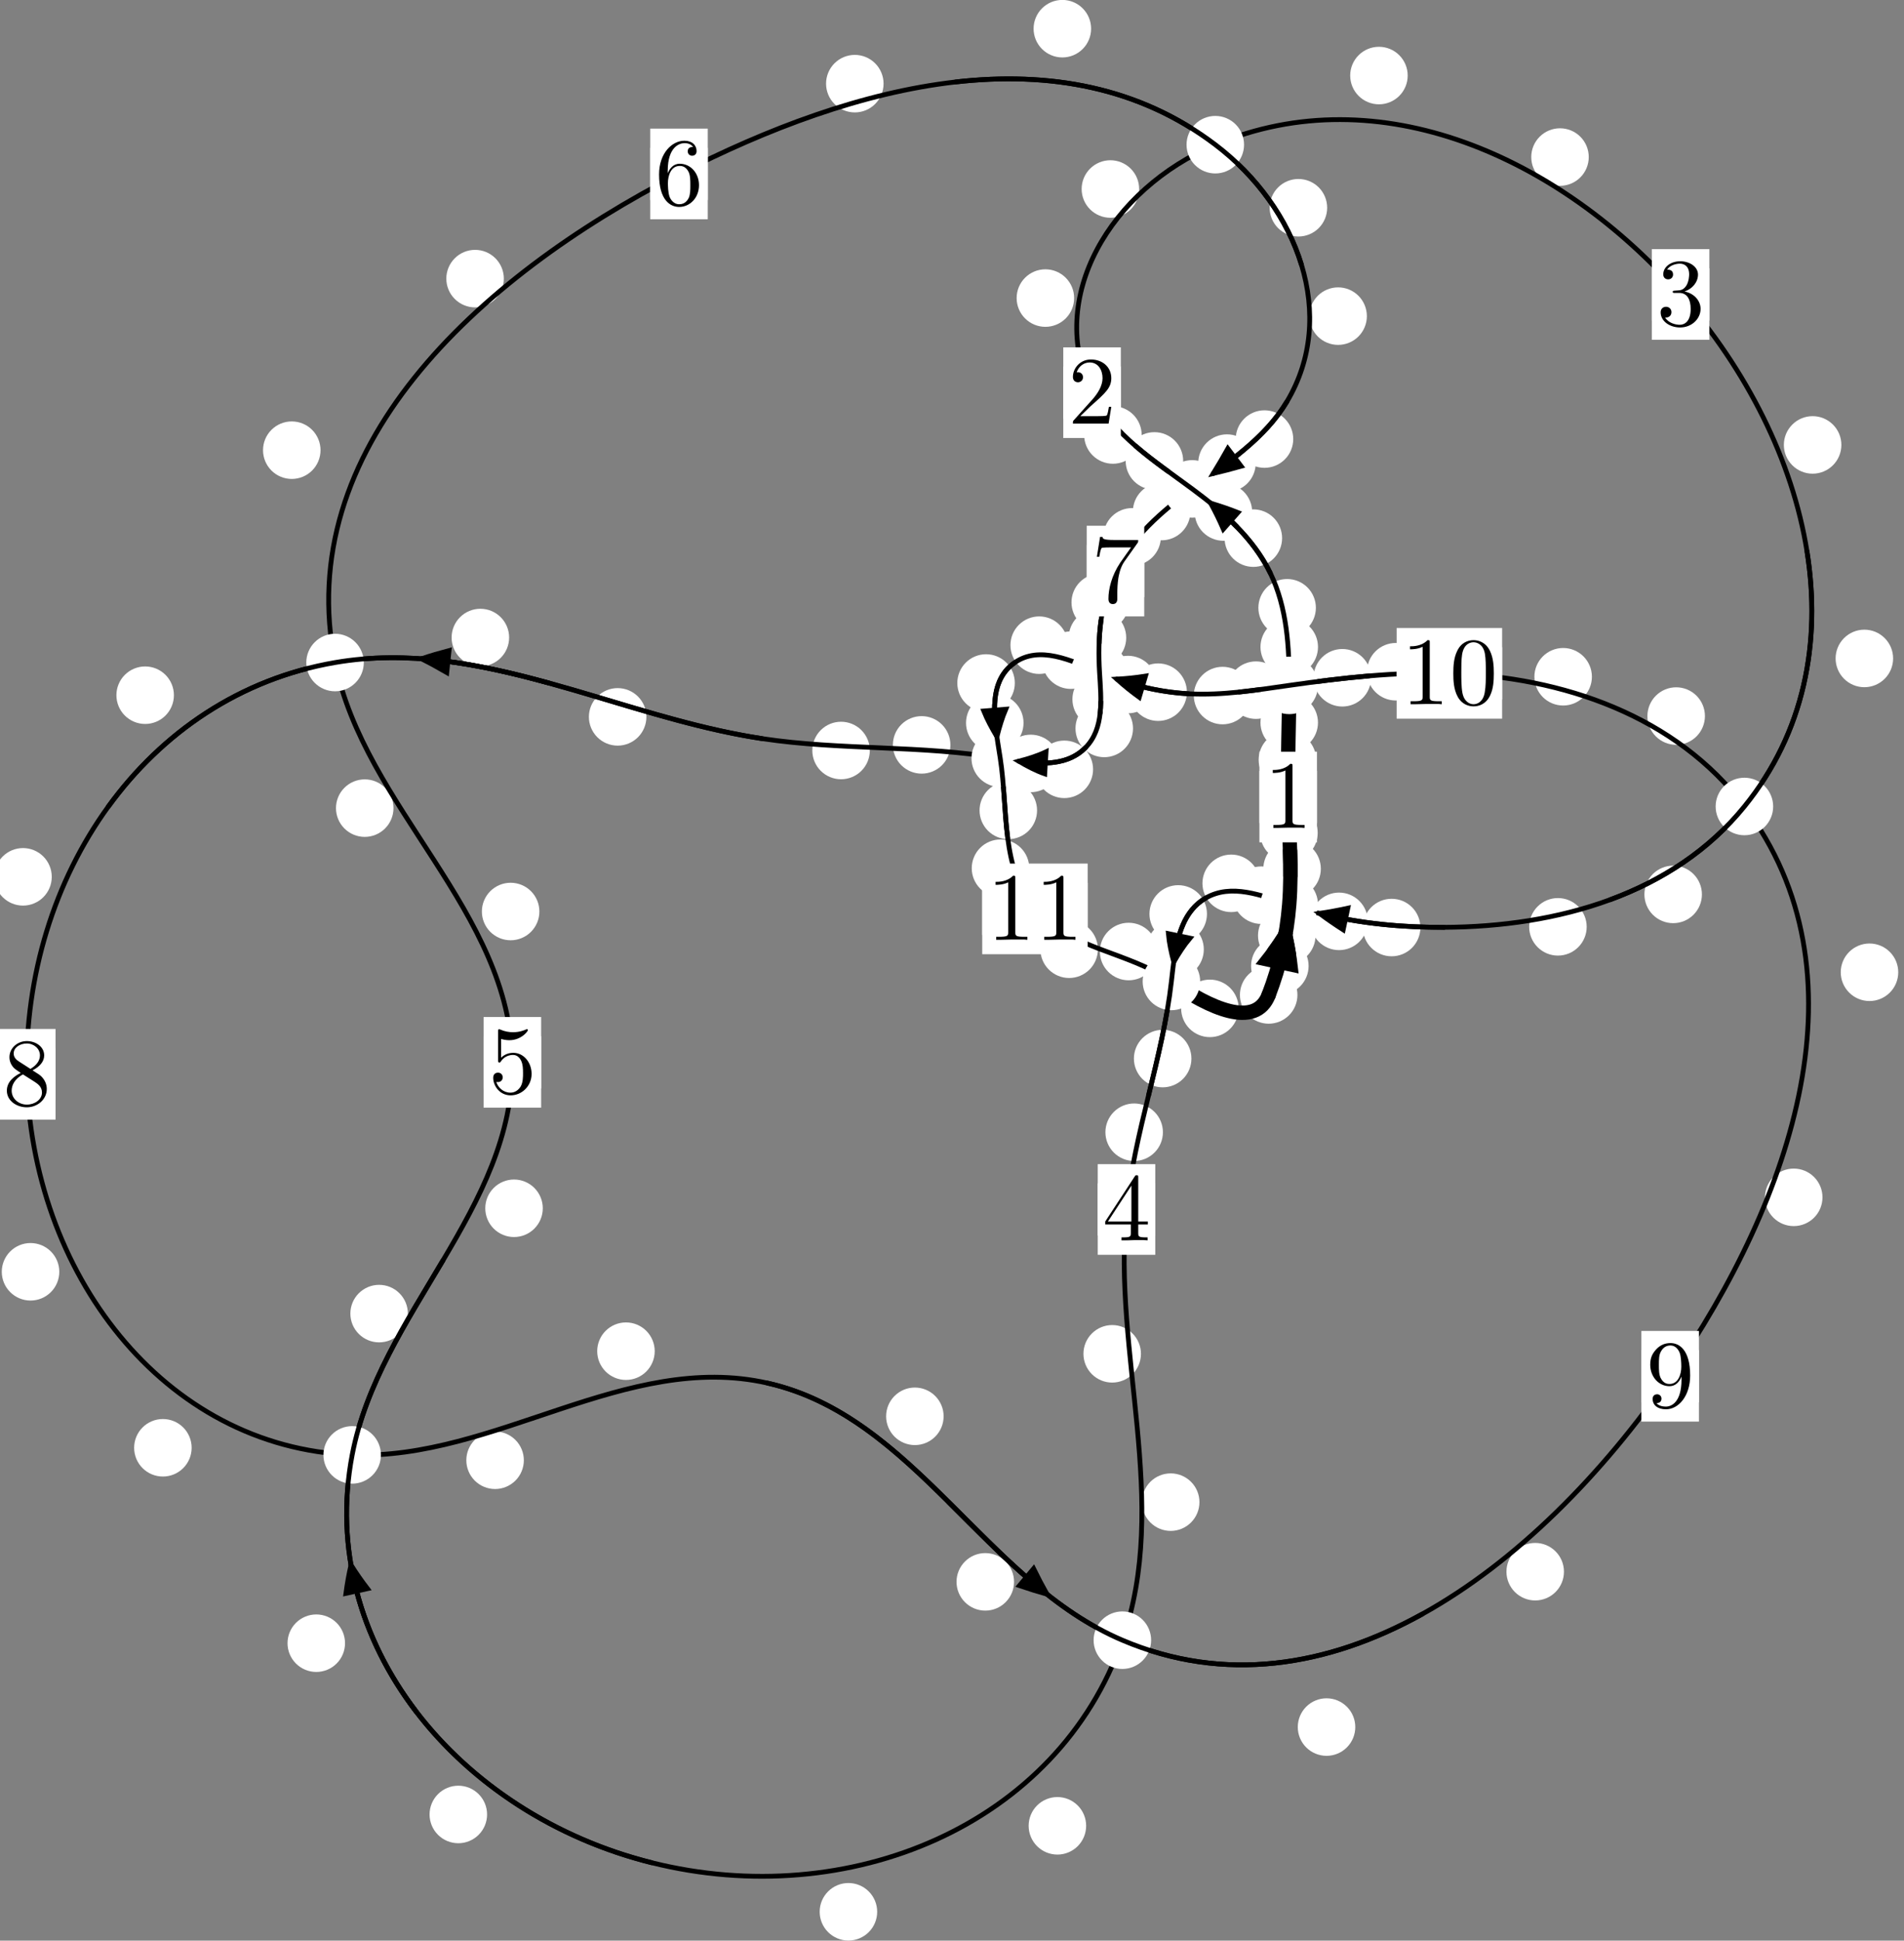<?xml version="1.0"?>
<!-- Created by MetaPost 1.999 on 2021.07.06:0017 -->
<svg version="1.1" xmlns="http://www.w3.org/2000/svg" xmlns:xlink="http://www.w3.org/1999/xlink" width="197.898" height="201.659" viewBox="0 0 197.898 201.659">
<rect x="0" y="0" width="197.898" height="201.659" fill="#808080" stroke="none"/>
<!-- Original BoundingBox: -134.597046 -107.650635 63.300491 94.008072 -->
  <defs>
    <g transform="scale(0.01,0.01)" id="GLYPHcmr10_48">
      <path style="fill-rule: evenodd;" d="M460 -320C460 -400,455 -480,420 -554C374 -650,292 -666,250 -666C190 -666,117 -640,76 -547C44 -478,39 -400,39 -320C39 -245,43 -155,84 -79C127 2,200 22,249 22C303 22,379 1,423 -94C455 -163,460 -241,460 -320M249 -0C210 -0,151 -25,133 -121C122 -181,122 -273,122 -332C122 -396,122 -462,130 -516C149 -635,224 -644,249 -644C282 -644,348 -626,367 -527C377 -471,377 -395,377 -332C377 -257,377 -189,366 -125C351 -30,294 -0,249 -0"></path>
    </g>
    <g transform="scale(0.01,0.01)" id="GLYPHcmr10_49">
      <path style="fill-rule: evenodd;" d="M294 -640C294 -664,294 -666,271 -666C209 -602,121 -602,89 -602L89 -571C109 -571,168 -571,220 -597L220 -79C220 -43,217 -31,127 -31L95 -31L95 -0L257 -0L130 -3L217 -3L257 -3L297 -3L384 -3L419 -0L419 -31L387 -31C297 -31,294 -42,294 -79"></path>
    </g>
    <g transform="scale(0.01,0.01)" id="GLYPHcmr10_50">
      <path style="fill-rule: evenodd;" d="M127 -77L233 -180C389 -318,449 -372,449 -472C449 -586,359 -666,237 -666C124 -666,50 -574,50 -485C50 -429,100 -429,103 -429C120 -429,155 -441,155 -482C155 -508,137 -534,102 -534C94 -534,92 -534,89 -533C112 -598,166 -635,224 -635C315 -635,358 -554,358 -472C358 -392,308 -313,253 -251L61 -37C50 -26,50 -24,50 -0L421 -0L449 -174L424 -174C419 -144,412 -100,402 -85C395 -77,329 -77,307 -77"></path>
    </g>
    <g transform="scale(0.01,0.01)" id="GLYPHcmr10_51">
      <path style="fill-rule: evenodd;" d="M290 -352C372 -379,430 -449,430 -528C430 -610,342 -666,246 -666C145 -666,69 -606,69 -530C69 -497,91 -478,120 -478C151 -478,171 -500,171 -529C171 -579,124 -579,109 -579C140 -628,206 -641,242 -641C283 -641,338 -619,338 -529C338 -517,336 -459,310 -415C280 -367,246 -364,221 -363C213 -362,189 -360,182 -360C174 -359,167 -358,167 -348C167 -337,174 -337,191 -337L235 -337C317 -337,354 -269,354 -171C354 -35,285 -6,241 -6C198 -6,123 -23,88 -82C123 -77,154 -99,154 -137C154 -173,127 -193,98 -193C74 -193,42 -179,42 -135C42 -44,135 22,244 22C366 22,457 -69,457 -171C457 -253,394 -331,290 -352"></path>
    </g>
    <g transform="scale(0.01,0.01)" id="GLYPHcmr10_52">
      <path style="fill-rule: evenodd;" d="M294 -165L294 -78C294 -42,292 -31,218 -31L197 -31L197 -0L332 -0L238 -3L290 -3L332 -3L374 -3L427 -3L468 -0L468 -31L447 -31C373 -31,371 -42,371 -78L371 -165L471 -165L471 -196L371 -196L371 -651C371 -671,371 -677,355 -677C346 -677,343 -677,335 -665L28 -196L28 -165M300 -196L56 -196L300 -569"></path>
    </g>
    <g transform="scale(0.01,0.01)" id="GLYPHcmr10_53">
      <path style="fill-rule: evenodd;" d="M449 -201C449 -320,367 -420,259 -420C211 -420,168 -404,132 -369L132 -564C152 -558,185 -551,217 -551C340 -551,410 -642,410 -655C410 -661,407 -666,400 -666C399 -666,397 -666,392 -663C372 -654,323 -634,256 -634C216 -634,170 -641,123 -662C115 -665,113 -665,111 -665C101 -665,101 -657,101 -641L101 -345C101 -327,101 -319,115 -319C122 -319,124 -322,128 -328C139 -344,176 -398,257 -398C309 -398,334 -352,342 -334C358 -297,360 -258,360 -208C360 -173,360 -113,336 -71C312 -32,275 -6,229 -6C156 -6,99 -59,82 -118C85 -117,88 -116,99 -116C132 -116,149 -141,149 -165C149 -189,132 -214,99 -214C85 -214,50 -207,50 -161C50 -75,119 22,231 22C347 22,449 -74,449 -201"></path>
    </g>
    <g transform="scale(0.01,0.01)" id="GLYPHcmr10_54">
      <path style="fill-rule: evenodd;" d="M132 -328L132 -352C132 -605,256 -641,307 -641C331 -641,373 -635,395 -601C380 -601,340 -601,340 -556C340 -525,364 -510,386 -510C402 -510,432 -519,432 -558C432 -618,388 -666,305 -666C177 -666,42 -537,42 -316C42 -49,158 22,251 22C362 22,457 -72,457 -204C457 -331,368 -427,257 -427C189 -427,152 -376,132 -328M251 -6C188 -6,158 -66,152 -81C134 -128,134 -208,134 -226C134 -304,166 -404,256 -404C272 -404,318 -404,349 -342C367 -305,367 -254,367 -205C367 -157,367 -107,350 -71C320 -11,274 -6,251 -6"></path>
    </g>
    <g transform="scale(0.01,0.01)" id="GLYPHcmr10_55">
      <path style="fill-rule: evenodd;" d="M476 -609C485 -621,485 -623,485 -644L242 -644C120 -644,118 -657,114 -676L89 -676L56 -470L81 -470C84 -486,93 -549,106 -561C113 -567,191 -567,204 -567L411 -567C400 -551,321 -442,299 -409C209 -274,176 -135,176 -33C176 -23,176 22,222 22C268 22,268 -23,268 -33L268 -84C268 -139,271 -194,279 -248C283 -271,297 -357,341 -419"></path>
    </g>
    <g transform="scale(0.01,0.01)" id="GLYPHcmr10_56">
      <path style="fill-rule: evenodd;" d="M163 -457C117 -487,113 -521,113 -538C113 -599,178 -641,249 -641C322 -641,386 -589,386 -517C386 -460,347 -412,287 -377M309 -362C381 -399,430 -451,430 -517C430 -609,341 -666,250 -666C150 -666,69 -592,69 -499C69 -481,71 -436,113 -389C124 -377,161 -352,186 -335C128 -306,42 -250,42 -151C42 -45,144 22,249 22C362 22,457 -61,457 -168C457 -204,446 -249,408 -291C389 -312,373 -322,309 -362M209 -320L332 -242C360 -223,407 -193,407 -132C407 -58,332 -6,250 -6C164 -6,92 -68,92 -151C92 -209,124 -273,209 -320"></path>
    </g>
    <g transform="scale(0.01,0.01)" id="GLYPHcmr10_57">
      <path style="fill-rule: evenodd;" d="M367 -318L367 -286C367 -52,263 -6,205 -6C188 -6,134 -8,107 -42C151 -42,159 -71,159 -88C159 -119,135 -134,113 -134C97 -134,67 -125,67 -86C67 -19,121 22,206 22C335 22,457 -114,457 -329C457 -598,342 -666,253 -666C198 -666,149 -648,106 -603C65 -558,42 -516,42 -441C42 -316,130 -218,242 -218C303 -218,344 -260,367 -318M243 -241C227 -241,181 -241,150 -304C132 -341,132 -391,132 -440C132 -494,132 -541,153 -578C180 -628,218 -641,253 -641C299 -641,332 -607,349 -562C361 -530,365 -467,365 -421C365 -338,331 -241,243 -241"></path>
    </g>
  </defs>
  <path d="M136.013 100.379C136.013 99.586,135.698 98.826,135.137 98.265C134.577 97.705,133.817 97.39,133.024 97.39C132.231 97.39,131.471 97.705,130.911 98.265C130.35 98.826,130.035 99.586,130.035 100.379C130.035 101.171,130.35 101.931,130.911 102.492C131.471 103.052,132.231 103.367,133.024 103.367C133.817 103.367,134.577 103.052,135.137 102.492C135.698 101.931,136.013 101.171,136.013 100.379Z" style="fill: rgb(100%,100%,100%);stroke: none;"></path>
  <path d="M134.852 103.389C134.852 102.596,134.537 101.836,133.977 101.276C133.416 100.715,132.656 100.4,131.863 100.4C131.071 100.4,130.311 100.715,129.75 101.276C129.19 101.836,128.875 102.596,128.875 103.389C128.875 104.182,129.19 104.942,129.75 105.502C130.311 106.063,131.071 106.378,131.863 106.378C132.656 106.378,133.416 106.063,133.977 105.502C134.537 104.942,134.852 104.182,134.852 103.389Z" style="fill: rgb(100%,100%,100%);stroke: none;"></path>
  <path d="M137.285 90.281C137.285 89.488,136.97 88.728,136.41 88.168C135.849 87.607,135.089 87.292,134.296 87.292C133.504 87.292,132.744 87.607,132.183 88.168C131.623 88.728,131.308 89.488,131.308 90.281C131.308 91.074,131.623 91.834,132.183 92.394C132.744 92.955,133.504 93.27,134.296 93.27C135.089 93.27,135.849 92.955,136.41 92.394C136.97 91.834,137.285 91.074,137.285 90.281Z" style="fill: rgb(100%,100%,100%);stroke: none;"></path>
  <path d="M136.732 97.216C136.732 96.424,136.417 95.663,135.857 95.103C135.296 94.542,134.536 94.227,133.744 94.227C132.951 94.227,132.191 94.542,131.63 95.103C131.07 95.663,130.755 96.424,130.755 97.216C130.755 98.009,131.07 98.769,131.63 99.33C132.191 99.89,132.951 100.205,133.744 100.205C134.536 100.205,135.296 99.89,135.857 99.33C136.417 98.769,136.732 98.009,136.732 97.216Z" style="fill: rgb(100%,100%,100%);stroke: none;"></path>
  <path d="M136.799 78.955C136.799 78.162,136.484 77.402,135.924 76.842C135.363 76.281,134.603 75.966,133.811 75.966C133.018 75.966,132.258 76.281,131.697 76.842C131.137 77.402,130.822 78.162,130.822 78.955C130.822 79.748,131.137 80.508,131.697 81.068C132.258 81.629,133.018 81.944,133.811 81.944C134.603 81.944,135.363 81.629,135.924 81.068C136.484 80.508,136.799 79.748,136.799 78.955Z" style="fill: rgb(100%,100%,100%);stroke: none;"></path>
  <path d="M136.958 86.55C136.958 85.757,136.643 84.997,136.082 84.437C135.522 83.876,134.762 83.561,133.969 83.561C133.176 83.561,132.416 83.876,131.856 84.437C131.295 84.997,130.98 85.757,130.98 86.55C130.98 87.343,131.295 88.103,131.856 88.663C132.416 89.224,133.176 89.539,133.969 89.539C134.762 89.539,135.522 89.224,136.082 88.663C136.643 88.103,136.958 87.343,136.958 86.55Z" style="fill: rgb(100%,100%,100%);stroke: none;"></path>
  <path d="M136.99 67.228C136.99 66.436,136.675 65.675,136.114 65.115C135.554 64.554,134.794 64.24,134.001 64.24C133.208 64.24,132.448 64.554,131.888 65.115C131.327 65.675,131.012 66.436,131.012 67.228C131.012 68.021,131.327 68.781,131.888 69.342C132.448 69.902,133.208 70.217,134.001 70.217C134.794 70.217,135.554 69.902,136.114 69.342C136.675 68.781,136.99 68.021,136.99 67.228Z" style="fill: rgb(100%,100%,100%);stroke: none;"></path>
  <path d="M136.988 75.089C136.988 74.296,136.673 73.536,136.112 72.975C135.552 72.415,134.792 72.1,133.999 72.1C133.206 72.1,132.446 72.415,131.886 72.975C131.325 73.536,131.01 74.296,131.01 75.089C131.01 75.881,131.325 76.641,131.886 77.202C132.446 77.762,133.206 78.077,133.999 78.077C134.792 78.077,135.552 77.762,136.112 77.202C136.673 76.641,136.988 75.881,136.988 75.089Z" style="fill: rgb(100%,100%,100%);stroke: none;"></path>
  <path d="M133.259 55.92C133.259 55.127,132.944 54.367,132.383 53.806C131.823 53.246,131.063 52.931,130.27 52.931C129.477 52.931,128.717 53.246,128.157 53.806C127.596 54.367,127.281 55.127,127.281 55.92C127.281 56.712,127.596 57.473,128.157 58.033C128.717 58.593,129.477 58.908,130.27 58.908C131.063 58.908,131.823 58.593,132.383 58.033C132.944 57.473,133.259 56.712,133.259 55.92Z" style="fill: rgb(100%,100%,100%);stroke: none;"></path>
  <path d="M136.77 63.158C136.77 62.365,136.455 61.605,135.895 61.044C135.334 60.484,134.574 60.169,133.781 60.169C132.989 60.169,132.229 60.484,131.668 61.044C131.108 61.605,130.793 62.365,130.793 63.158C130.793 63.95,131.108 64.71,131.668 65.271C132.229 65.831,132.989 66.146,133.781 66.146C134.574 66.146,135.334 65.831,135.895 65.271C136.455 64.71,136.77 63.95,136.77 63.158Z" style="fill: rgb(100%,100%,100%);stroke: none;"></path>
  <path d="M122.977 47.897C122.977 47.104,122.662 46.344,122.101 45.783C121.541 45.223,120.78 44.908,119.988 44.908C119.195 44.908,118.435 45.223,117.874 45.783C117.314 46.344,116.999 47.104,116.999 47.897C116.999 48.689,117.314 49.45,117.874 50.01C118.435 50.571,119.195 50.886,119.988 50.886C120.78 50.886,121.541 50.571,122.101 50.01C122.662 49.45,122.977 48.689,122.977 47.897Z" style="fill: rgb(100%,100%,100%);stroke: none;"></path>
  <path d="M130.149 53.206C130.149 52.414,129.834 51.653,129.274 51.093C128.713 50.533,127.953 50.218,127.161 50.218C126.368 50.218,125.608 50.533,125.047 51.093C124.487 51.653,124.172 52.414,124.172 53.206C124.172 53.999,124.487 54.759,125.047 55.32C125.608 55.88,126.368 56.195,127.161 56.195C127.953 56.195,128.713 55.88,129.274 55.32C129.834 54.759,130.149 53.999,130.149 53.206Z" style="fill: rgb(100%,100%,100%);stroke: none;"></path>
  <path d="M111.644 30.974C111.644 30.181,111.329 29.421,110.769 28.861C110.208 28.3,109.448 27.985,108.656 27.985C107.863 27.985,107.103 28.3,106.542 28.861C105.982 29.421,105.667 30.181,105.667 30.974C105.667 31.767,105.982 32.527,106.542 33.087C107.103 33.648,107.863 33.963,108.656 33.963C109.448 33.963,110.208 33.648,110.769 33.087C111.329 32.527,111.644 31.767,111.644 30.974Z" style="fill: rgb(100%,100%,100%);stroke: none;"></path>
  <path d="M118.664 45.202C118.664 44.41,118.349 43.649,117.788 43.089C117.228 42.528,116.468 42.213,115.675 42.213C114.882 42.213,114.122 42.528,113.562 43.089C113.001 43.649,112.686 44.41,112.686 45.202C112.686 45.995,113.001 46.755,113.562 47.316C114.122 47.876,114.882 48.191,115.675 48.191C116.468 48.191,117.228 47.876,117.788 47.316C118.349 46.755,118.664 45.995,118.664 45.202Z" style="fill: rgb(100%,100%,100%);stroke: none;"></path>
  <path d="M146.314 7.852C146.314 7.059,145.999 6.299,145.438 5.738C144.878 5.178,144.118 4.863,143.325 4.863C142.532 4.863,141.772 5.178,141.212 5.738C140.651 6.299,140.336 7.059,140.336 7.852C140.336 8.644,140.651 9.405,141.212 9.965C141.772 10.525,142.532 10.84,143.325 10.84C144.118 10.84,144.878 10.525,145.438 9.965C145.999 9.405,146.314 8.644,146.314 7.852Z" style="fill: rgb(100%,100%,100%);stroke: none;"></path>
  <path d="M118.401 19.641C118.401 18.848,118.086 18.088,117.526 17.528C116.965 16.967,116.205 16.652,115.412 16.652C114.62 16.652,113.86 16.967,113.299 17.528C112.739 18.088,112.424 18.848,112.424 19.641C112.424 20.434,112.739 21.194,113.299 21.754C113.86 22.315,114.62 22.63,115.412 22.63C116.205 22.63,116.965 22.315,117.526 21.754C118.086 21.194,118.401 20.434,118.401 19.641Z" style="fill: rgb(100%,100%,100%);stroke: none;"></path>
  <path d="M191.389 46.234C191.389 45.441,191.074 44.681,190.513 44.121C189.953 43.56,189.193 43.245,188.4 43.245C187.607 43.245,186.847 43.56,186.287 44.121C185.726 44.681,185.411 45.441,185.411 46.234C185.411 47.027,185.726 47.787,186.287 48.347C186.847 48.908,187.607 49.223,188.4 49.223C189.193 49.223,189.953 48.908,190.513 48.347C191.074 47.787,191.389 47.027,191.389 46.234Z" style="fill: rgb(100%,100%,100%);stroke: none;"></path>
  <path d="M165.132 16.32C165.132 15.527,164.817 14.767,164.257 14.206C163.697 13.646,162.936 13.331,162.144 13.331C161.351 13.331,160.591 13.646,160.03 14.206C159.47 14.767,159.155 15.527,159.155 16.32C159.155 17.113,159.47 17.873,160.03 18.433C160.591 18.994,161.351 19.309,162.144 19.309C162.936 19.309,163.697 18.994,164.257 18.433C164.817 17.873,165.132 17.113,165.132 16.32Z" style="fill: rgb(100%,100%,100%);stroke: none;"></path>
  <path d="M176.894 92.941C176.894 92.149,176.58 91.389,176.019 90.828C175.459 90.268,174.698 89.953,173.906 89.953C173.113 89.953,172.353 90.268,171.792 90.828C171.232 91.389,170.917 92.149,170.917 92.941C170.917 93.734,171.232 94.494,171.792 95.055C172.353 95.615,173.113 95.93,173.906 95.93C174.698 95.93,175.459 95.615,176.019 95.055C176.58 94.494,176.894 93.734,176.894 92.941Z" style="fill: rgb(100%,100%,100%);stroke: none;"></path>
  <path d="M196.767 68.421C196.767 67.628,196.452 66.868,195.892 66.308C195.331 65.747,194.571 65.432,193.779 65.432C192.986 65.432,192.226 65.747,191.665 66.308C191.105 66.868,190.79 67.628,190.79 68.421C190.79 69.214,191.105 69.974,191.665 70.534C192.226 71.095,192.986 71.41,193.779 71.41C194.571 71.41,195.331 71.095,195.892 70.534C196.452 69.974,196.767 69.214,196.767 68.421Z" style="fill: rgb(100%,100%,100%);stroke: none;"></path>
  <path d="M147.632 96.384C147.632 95.592,147.317 94.831,146.757 94.271C146.196 93.71,145.436 93.396,144.643 93.396C143.851 93.396,143.09 93.71,142.53 94.271C141.969 94.831,141.655 95.592,141.655 96.384C141.655 97.177,141.969 97.937,142.53 98.498C143.09 99.058,143.851 99.373,144.643 99.373C145.436 99.373,146.196 99.058,146.757 98.498C147.317 97.937,147.632 97.177,147.632 96.384Z" style="fill: rgb(100%,100%,100%);stroke: none;"></path>
  <path d="M164.917 96.311C164.917 95.518,164.602 94.758,164.041 94.198C163.481 93.637,162.721 93.322,161.928 93.322C161.135 93.322,160.375 93.637,159.815 94.198C159.254 94.758,158.939 95.518,158.939 96.311C158.939 97.104,159.254 97.864,159.815 98.424C160.375 98.985,161.135 99.3,161.928 99.3C162.721 99.3,163.481 98.985,164.041 98.424C164.602 97.864,164.917 97.104,164.917 96.311Z" style="fill: rgb(100%,100%,100%);stroke: none;"></path>
  <path d="M134.083 93.023C134.083 92.23,133.768 91.47,133.208 90.909C132.647 90.349,131.887 90.034,131.095 90.034C130.302 90.034,129.542 90.349,128.981 90.909C128.421 91.47,128.106 92.23,128.106 93.023C128.106 93.815,128.421 94.575,128.981 95.136C129.542 95.696,130.302 96.011,131.095 96.011C131.887 96.011,132.647 95.696,133.208 95.136C133.768 94.575,134.083 93.815,134.083 93.023Z" style="fill: rgb(100%,100%,100%);stroke: none;"></path>
  <path d="M142.167 95.742C142.167 94.949,141.853 94.189,141.292 93.629C140.732 93.068,139.971 92.753,139.179 92.753C138.386 92.753,137.626 93.068,137.065 93.629C136.505 94.189,136.19 94.949,136.19 95.742C136.19 96.535,136.505 97.295,137.065 97.855C137.626 98.416,138.386 98.731,139.179 98.731C139.971 98.731,140.732 98.416,141.292 97.855C141.853 97.295,142.167 96.535,142.167 95.742Z" style="fill: rgb(100%,100%,100%);stroke: none;"></path>
  <path d="M125.45 94.971C125.45 94.178,125.135 93.418,124.574 92.857C124.014 92.297,123.254 91.982,122.461 91.982C121.668 91.982,120.908 92.297,120.348 92.857C119.787 93.418,119.472 94.178,119.472 94.971C119.472 95.763,119.787 96.523,120.348 97.084C120.908 97.644,121.668 97.959,122.461 97.959C123.254 97.959,124.014 97.644,124.574 97.084C125.135 96.523,125.45 95.763,125.45 94.971Z" style="fill: rgb(100%,100%,100%);stroke: none;"></path>
  <path d="M130.957 91.79C130.957 90.998,130.642 90.238,130.082 89.677C129.521 89.117,128.761 88.802,127.969 88.802C127.176 88.802,126.416 89.117,125.855 89.677C125.295 90.238,124.98 90.998,124.98 91.79C124.98 92.583,125.295 93.343,125.855 93.904C126.416 94.464,127.176 94.779,127.969 94.779C128.761 94.779,129.521 94.464,130.082 93.904C130.642 93.343,130.957 92.583,130.957 91.79Z" style="fill: rgb(100%,100%,100%);stroke: none;"></path>
  <path d="M123.834 110.001C123.834 109.209,123.519 108.449,122.958 107.888C122.398 107.328,121.638 107.013,120.845 107.013C120.052 107.013,119.292 107.328,118.732 107.888C118.171 108.449,117.856 109.209,117.856 110.001C117.856 110.794,118.171 111.554,118.732 112.115C119.292 112.675,120.052 112.99,120.845 112.99C121.638 112.99,122.398 112.675,122.958 112.115C123.519 111.554,123.834 110.794,123.834 110.001Z" style="fill: rgb(100%,100%,100%);stroke: none;"></path>
  <path d="M125.121 98.657C125.121 97.864,124.806 97.104,124.246 96.544C123.685 95.983,122.925 95.668,122.132 95.668C121.34 95.668,120.579 95.983,120.019 96.544C119.459 97.104,119.144 97.864,119.144 98.657C119.144 99.45,119.459 100.21,120.019 100.77C120.579 101.331,121.34 101.646,122.132 101.646C122.925 101.646,123.685 101.331,124.246 100.77C124.806 100.21,125.121 99.45,125.121 98.657Z" style="fill: rgb(100%,100%,100%);stroke: none;"></path>
  <path d="M118.588 140.681C118.588 139.888,118.273 139.128,117.713 138.568C117.152 138.007,116.392 137.692,115.599 137.692C114.807 137.692,114.047 138.007,113.486 138.568C112.926 139.128,112.611 139.888,112.611 140.681C112.611 141.474,112.926 142.234,113.486 142.794C114.047 143.355,114.807 143.67,115.599 143.67C116.392 143.67,117.152 143.355,117.713 142.794C118.273 142.234,118.588 141.474,118.588 140.681Z" style="fill: rgb(100%,100%,100%);stroke: none;"></path>
  <path d="M120.871 117.655C120.871 116.862,120.557 116.102,119.996 115.542C119.436 114.981,118.675 114.666,117.883 114.666C117.09 114.666,116.33 114.981,115.769 115.542C115.209 116.102,114.894 116.862,114.894 117.655C114.894 118.448,115.209 119.208,115.769 119.768C116.33 120.329,117.09 120.644,117.883 120.644C118.675 120.644,119.436 120.329,119.996 119.768C120.557 119.208,120.871 118.448,120.871 117.655Z" style="fill: rgb(100%,100%,100%);stroke: none;"></path>
  <path d="M112.892 189.729C112.892 188.936,112.577 188.176,112.017 187.615C111.456 187.055,110.696 186.74,109.904 186.74C109.111 186.74,108.351 187.055,107.79 187.615C107.23 188.176,106.915 188.936,106.915 189.729C106.915 190.521,107.23 191.281,107.79 191.842C108.351 192.402,109.111 192.717,109.904 192.717C110.696 192.717,111.456 192.402,112.017 191.842C112.577 191.281,112.892 190.521,112.892 189.729Z" style="fill: rgb(100%,100%,100%);stroke: none;"></path>
  <path d="M124.668 156.094C124.668 155.301,124.353 154.541,123.792 153.981C123.232 153.42,122.472 153.105,121.679 153.105C120.886 153.105,120.126 153.42,119.566 153.981C119.005 154.541,118.69 155.301,118.69 156.094C118.69 156.887,119.005 157.647,119.566 158.207C120.126 158.768,120.886 159.083,121.679 159.083C122.472 159.083,123.232 158.768,123.792 158.207C124.353 157.647,124.668 156.887,124.668 156.094Z" style="fill: rgb(100%,100%,100%);stroke: none;"></path>
  <path d="M50.626 188.549C50.626 187.756,50.311 186.996,49.75 186.436C49.19 185.875,48.429 185.56,47.637 185.56C46.844 185.56,46.084 185.875,45.523 186.436C44.963 186.996,44.648 187.756,44.648 188.549C44.648 189.342,44.963 190.102,45.523 190.662C46.084 191.223,46.844 191.538,47.637 191.538C48.429 191.538,49.19 191.223,49.75 190.662C50.311 190.102,50.626 189.342,50.626 188.549Z" style="fill: rgb(100%,100%,100%);stroke: none;"></path>
  <path d="M91.173 198.662C91.173 197.869,90.858 197.109,90.297 196.549C89.737 195.988,88.977 195.673,88.184 195.673C87.391 195.673,86.631 195.988,86.071 196.549C85.51 197.109,85.195 197.869,85.195 198.662C85.195 199.455,85.51 200.215,86.071 200.775C86.631 201.336,87.391 201.651,88.184 201.651C88.977 201.651,89.737 201.336,90.297 200.775C90.858 200.215,91.173 199.455,91.173 198.662Z" style="fill: rgb(100%,100%,100%);stroke: none;"></path>
  <path d="M42.394 136.502C42.394 135.709,42.079 134.949,41.518 134.389C40.958 133.828,40.198 133.513,39.405 133.513C38.612 133.513,37.852 133.828,37.292 134.389C36.731 134.949,36.416 135.709,36.416 136.502C36.416 137.295,36.731 138.055,37.292 138.615C37.852 139.176,38.612 139.491,39.405 139.491C40.198 139.491,40.958 139.176,41.518 138.615C42.079 138.055,42.394 137.295,42.394 136.502Z" style="fill: rgb(100%,100%,100%);stroke: none;"></path>
  <path d="M35.862 170.751C35.862 169.959,35.548 169.198,34.987 168.638C34.427 168.078,33.666 167.763,32.874 167.763C32.081 167.763,31.321 168.078,30.76 168.638C30.2 169.198,29.885 169.959,29.885 170.751C29.885 171.544,30.2 172.304,30.76 172.865C31.321 173.425,32.081 173.74,32.874 173.74C33.666 173.74,34.427 173.425,34.987 172.865C35.548 172.304,35.862 171.544,35.862 170.751Z" style="fill: rgb(100%,100%,100%);stroke: none;"></path>
  <path d="M56.063 94.72C56.063 93.927,55.748 93.167,55.188 92.606C54.627 92.046,53.867 91.731,53.075 91.731C52.282 91.731,51.522 92.046,50.961 92.606C50.401 93.167,50.086 93.927,50.086 94.72C50.086 95.512,50.401 96.272,50.961 96.833C51.522 97.393,52.282 97.708,53.075 97.708C53.867 97.708,54.627 97.393,55.188 96.833C55.748 96.272,56.063 95.512,56.063 94.72Z" style="fill: rgb(100%,100%,100%);stroke: none;"></path>
  <path d="M56.416 125.558C56.416 124.765,56.101 124.005,55.541 123.444C54.98 122.884,54.22 122.569,53.428 122.569C52.635 122.569,51.875 122.884,51.314 123.444C50.754 124.005,50.439 124.765,50.439 125.558C50.439 126.35,50.754 127.111,51.314 127.671C51.875 128.232,52.635 128.546,53.428 128.546C54.22 128.546,54.98 128.232,55.541 127.671C56.101 127.111,56.416 126.35,56.416 125.558Z" style="fill: rgb(100%,100%,100%);stroke: none;"></path>
  <path d="M33.315 46.78C33.315 45.988,33 45.228,32.44 44.667C31.879 44.107,31.119 43.792,30.326 43.792C29.534 43.792,28.773 44.107,28.213 44.667C27.652 45.228,27.338 45.988,27.338 46.78C27.338 47.573,27.652 48.333,28.213 48.894C28.773 49.454,29.534 49.769,30.326 49.769C31.119 49.769,31.879 49.454,32.44 48.894C33 48.333,33.315 47.573,33.315 46.78Z" style="fill: rgb(100%,100%,100%);stroke: none;"></path>
  <path d="M40.898 83.976C40.898 83.183,40.583 82.423,40.023 81.863C39.462 81.302,38.702 80.987,37.909 80.987C37.117 80.987,36.356 81.302,35.796 81.863C35.235 82.423,34.921 83.183,34.921 83.976C34.921 84.769,35.235 85.529,35.796 86.089C36.356 86.65,37.117 86.965,37.909 86.965C38.702 86.965,39.462 86.65,40.023 86.089C40.583 85.529,40.898 84.769,40.898 83.976Z" style="fill: rgb(100%,100%,100%);stroke: none;"></path>
  <path d="M91.836 8.693C91.836 7.9,91.521 7.14,90.961 6.58C90.4 6.019,89.64 5.704,88.847 5.704C88.055 5.704,87.295 6.019,86.734 6.58C86.174 7.14,85.859 7.9,85.859 8.693C85.859 9.486,86.174 10.246,86.734 10.806C87.295 11.367,88.055 11.682,88.847 11.682C89.64 11.682,90.4 11.367,90.961 10.806C91.521 10.246,91.836 9.486,91.836 8.693Z" style="fill: rgb(100%,100%,100%);stroke: none;"></path>
  <path d="M52.368 28.953C52.368 28.16,52.053 27.4,51.492 26.84C50.932 26.279,50.172 25.964,49.379 25.964C48.586 25.964,47.826 26.279,47.266 26.84C46.705 27.4,46.39 28.16,46.39 28.953C46.39 29.746,46.705 30.506,47.266 31.066C47.826 31.627,48.586 31.942,49.379 31.942C50.172 31.942,50.932 31.627,51.492 31.066C52.053 30.506,52.368 29.746,52.368 28.953Z" style="fill: rgb(100%,100%,100%);stroke: none;"></path>
  <path d="M137.943 21.587C137.943 20.795,137.628 20.035,137.068 19.474C136.507 18.914,135.747 18.599,134.955 18.599C134.162 18.599,133.402 18.914,132.841 19.474C132.281 20.035,131.966 20.795,131.966 21.587C131.966 22.38,132.281 23.14,132.841 23.701C133.402 24.261,134.162 24.576,134.955 24.576C135.747 24.576,136.507 24.261,137.068 23.701C137.628 23.14,137.943 22.38,137.943 21.587Z" style="fill: rgb(100%,100%,100%);stroke: none;"></path>
  <path d="M113.408 2.981C113.408 2.188,113.093 1.428,112.532 0.867C111.972 0.307,111.212 -0.008,110.419 -0.008C109.626 -0.008,108.866 0.307,108.306 0.867C107.745 1.428,107.43 2.188,107.43 2.981C107.43 3.773,107.745 4.534,108.306 5.094C108.866 5.654,109.626 5.969,110.419 5.969C111.212 5.969,111.972 5.654,112.532 5.094C113.093 4.534,113.408 3.773,113.408 2.981Z" style="fill: rgb(100%,100%,100%);stroke: none;"></path>
  <path d="M134.417 45.625C134.417 44.833,134.102 44.073,133.541 43.512C132.981 42.952,132.221 42.637,131.428 42.637C130.635 42.637,129.875 42.952,129.315 43.512C128.754 44.073,128.439 44.833,128.439 45.625C128.439 46.418,128.754 47.178,129.315 47.739C129.875 48.299,130.635 48.614,131.428 48.614C132.221 48.614,132.981 48.299,133.541 47.739C134.102 47.178,134.417 46.418,134.417 45.625Z" style="fill: rgb(100%,100%,100%);stroke: none;"></path>
  <path d="M142.07 32.851C142.07 32.058,141.755 31.298,141.195 30.737C140.635 30.177,139.874 29.862,139.082 29.862C138.289 29.862,137.529 30.177,136.968 30.737C136.408 31.298,136.093 32.058,136.093 32.851C136.093 33.643,136.408 34.403,136.968 34.964C137.529 35.524,138.289 35.839,139.082 35.839C139.874 35.839,140.635 35.524,141.195 34.964C141.755 34.403,142.07 33.643,142.07 32.851Z" style="fill: rgb(100%,100%,100%);stroke: none;"></path>
  <path d="M123.728 53.156C123.728 52.363,123.413 51.603,122.852 51.043C122.292 50.482,121.532 50.167,120.739 50.167C119.946 50.167,119.186 50.482,118.626 51.043C118.065 51.603,117.75 52.363,117.75 53.156C117.75 53.949,118.065 54.709,118.626 55.269C119.186 55.83,119.946 56.145,120.739 56.145C121.532 56.145,122.292 55.83,122.852 55.269C123.413 54.709,123.728 53.949,123.728 53.156Z" style="fill: rgb(100%,100%,100%);stroke: none;"></path>
  <path d="M130.518 48.123C130.518 47.33,130.203 46.57,129.643 46.01C129.082 45.449,128.322 45.134,127.53 45.134C126.737 45.134,125.977 45.449,125.416 46.01C124.856 46.57,124.541 47.33,124.541 48.123C124.541 48.916,124.856 49.676,125.416 50.236C125.977 50.797,126.737 51.112,127.53 51.112C128.322 51.112,129.082 50.797,129.643 50.236C130.203 49.676,130.518 48.916,130.518 48.123Z" style="fill: rgb(100%,100%,100%);stroke: none;"></path>
  <path d="M117.346 62.594C117.346 61.801,117.031 61.041,116.471 60.481C115.91 59.92,115.15 59.605,114.357 59.605C113.565 59.605,112.805 59.92,112.244 60.481C111.684 61.041,111.369 61.801,111.369 62.594C111.369 63.387,111.684 64.147,112.244 64.707C112.805 65.268,113.565 65.583,114.357 65.583C115.15 65.583,115.91 65.268,116.471 64.707C117.031 64.147,117.346 63.387,117.346 62.594Z" style="fill: rgb(100%,100%,100%);stroke: none;"></path>
  <path d="M120.66 55.785C120.66 54.992,120.346 54.232,119.785 53.671C119.225 53.111,118.464 52.796,117.672 52.796C116.879 52.796,116.119 53.111,115.558 53.671C114.998 54.232,114.683 54.992,114.683 55.785C114.683 56.577,114.998 57.337,115.558 57.898C116.119 58.458,116.879 58.773,117.672 58.773C118.464 58.773,119.225 58.458,119.785 57.898C120.346 57.337,120.66 56.577,120.66 55.785Z" style="fill: rgb(100%,100%,100%);stroke: none;"></path>
  <path d="M117.443 72.661C117.443 71.868,117.128 71.108,116.567 70.548C116.007 69.987,115.247 69.672,114.454 69.672C113.661 69.672,112.901 69.987,112.341 70.548C111.78 71.108,111.465 71.868,111.465 72.661C111.465 73.454,111.78 74.214,112.341 74.774C112.901 75.335,113.661 75.65,114.454 75.65C115.247 75.65,116.007 75.335,116.567 74.774C117.128 74.214,117.443 73.454,117.443 72.661Z" style="fill: rgb(100%,100%,100%);stroke: none;"></path>
  <path d="M117.056 66.268C117.056 65.475,116.741 64.715,116.181 64.155C115.62 63.594,114.86 63.279,114.067 63.279C113.275 63.279,112.514 63.594,111.954 64.155C111.393 64.715,111.079 65.475,111.079 66.268C111.079 67.061,111.393 67.821,111.954 68.381C112.514 68.942,113.275 69.257,114.067 69.257C114.86 69.257,115.62 68.942,116.181 68.381C116.741 67.821,117.056 67.061,117.056 66.268Z" style="fill: rgb(100%,100%,100%);stroke: none;"></path>
  <path d="M113.612 79.944C113.612 79.152,113.297 78.391,112.736 77.831C112.176 77.27,111.416 76.956,110.623 76.956C109.83 76.956,109.07 77.27,108.51 77.831C107.949 78.391,107.634 79.152,107.634 79.944C107.634 80.737,107.949 81.497,108.51 82.058C109.07 82.618,109.83 82.933,110.623 82.933C111.416 82.933,112.176 82.618,112.736 82.058C113.297 81.497,113.612 80.737,113.612 79.944Z" style="fill: rgb(100%,100%,100%);stroke: none;"></path>
  <path d="M117.763 75.694C117.763 74.901,117.448 74.141,116.887 73.581C116.327 73.02,115.567 72.705,114.774 72.705C113.981 72.705,113.221 73.02,112.661 73.581C112.1 74.141,111.785 74.901,111.785 75.694C111.785 76.487,112.1 77.247,112.661 77.807C113.221 78.368,113.981 78.683,114.774 78.683C115.567 78.683,116.327 78.368,116.887 77.807C117.448 77.247,117.763 76.487,117.763 75.694Z" style="fill: rgb(100%,100%,100%);stroke: none;"></path>
  <path d="M98.783 77.405C98.783 76.612,98.468 75.852,97.907 75.291C97.347 74.731,96.586 74.416,95.794 74.416C95.001 74.416,94.241 74.731,93.68 75.291C93.12 75.852,92.805 76.612,92.805 77.405C92.805 78.197,93.12 78.958,93.68 79.518C94.241 80.078,95.001 80.393,95.794 80.393C96.586 80.393,97.347 80.078,97.907 79.518C98.468 78.958,98.783 78.197,98.783 77.405Z" style="fill: rgb(100%,100%,100%);stroke: none;"></path>
  <path d="M110.118 79.332C110.118 78.539,109.803 77.779,109.243 77.219C108.682 76.658,107.922 76.343,107.129 76.343C106.337 76.343,105.576 76.658,105.016 77.219C104.455 77.779,104.141 78.539,104.141 79.332C104.141 80.125,104.455 80.885,105.016 81.445C105.576 82.006,106.337 82.321,107.129 82.321C107.922 82.321,108.682 82.006,109.243 81.445C109.803 80.885,110.118 80.125,110.118 79.332Z" style="fill: rgb(100%,100%,100%);stroke: none;"></path>
  <path d="M67.186 74.493C67.186 73.701,66.871 72.941,66.311 72.38C65.75 71.82,64.99 71.505,64.197 71.505C63.405 71.505,62.645 71.82,62.084 72.38C61.524 72.941,61.209 73.701,61.209 74.493C61.209 75.286,61.524 76.046,62.084 76.607C62.645 77.167,63.405 77.482,64.197 77.482C64.99 77.482,65.75 77.167,66.311 76.607C66.871 76.046,67.186 75.286,67.186 74.493Z" style="fill: rgb(100%,100%,100%);stroke: none;"></path>
  <path d="M90.407 77.987C90.407 77.195,90.092 76.435,89.532 75.874C88.972 75.314,88.211 74.999,87.419 74.999C86.626 74.999,85.866 75.314,85.305 75.874C84.745 76.435,84.43 77.195,84.43 77.987C84.43 78.78,84.745 79.54,85.305 80.101C85.866 80.661,86.626 80.976,87.419 80.976C88.211 80.976,88.972 80.661,89.532 80.101C90.092 79.54,90.407 78.78,90.407 77.987Z" style="fill: rgb(100%,100%,100%);stroke: none;"></path>
  <path d="M18.076 72.242C18.076 71.449,17.761 70.689,17.201 70.128C16.641 69.568,15.88 69.253,15.088 69.253C14.295 69.253,13.535 69.568,12.974 70.128C12.414 70.689,12.099 71.449,12.099 72.242C12.099 73.034,12.414 73.795,12.974 74.355C13.535 74.915,14.295 75.23,15.088 75.23C15.88 75.23,16.641 74.915,17.201 74.355C17.761 73.795,18.076 73.034,18.076 72.242Z" style="fill: rgb(100%,100%,100%);stroke: none;"></path>
  <path d="M52.918 66.249C52.918 65.456,52.603 64.696,52.042 64.135C51.482 63.575,50.722 63.26,49.929 63.26C49.136 63.26,48.376 63.575,47.816 64.135C47.255 64.696,46.94 65.456,46.94 66.249C46.94 67.041,47.255 67.802,47.816 68.362C48.376 68.923,49.136 69.238,49.929 69.238C50.722 69.238,51.482 68.923,52.042 68.362C52.603 67.802,52.918 67.041,52.918 66.249Z" style="fill: rgb(100%,100%,100%);stroke: none;"></path>
  <path d="M6.163 132.158C6.163 131.365,5.848 130.605,5.287 130.044C4.727 129.484,3.967 129.169,3.174 129.169C2.381 129.169,1.621 129.484,1.061 130.044C0.5 130.605,0.185 131.365,0.185 132.158C0.185 132.95,0.5 133.71,1.061 134.271C1.621 134.831,2.381 135.146,3.174 135.146C3.967 135.146,4.727 134.831,5.287 134.271C5.848 133.71,6.163 132.95,6.163 132.158Z" style="fill: rgb(100%,100%,100%);stroke: none;"></path>
  <path d="M5.38 91.116C5.38 90.323,5.065 89.563,4.505 89.003C3.945 88.442,3.184 88.127,2.392 88.127C1.599 88.127,0.839 88.442,0.278 89.003C-0.282 89.563,-0.597 90.323,-0.597 91.116C-0.597 91.909,-0.282 92.669,0.278 93.229C0.839 93.79,1.599 94.105,2.392 94.105C3.184 94.105,3.945 93.79,4.505 93.229C5.065 92.669,5.38 91.909,5.38 91.116Z" style="fill: rgb(100%,100%,100%);stroke: none;"></path>
  <path d="M54.447 151.742C54.447 150.95,54.132 150.189,53.571 149.629C53.011 149.069,52.25 148.754,51.458 148.754C50.665 148.754,49.905 149.069,49.344 149.629C48.784 150.189,48.469 150.95,48.469 151.742C48.469 152.535,48.784 153.295,49.344 153.856C49.905 154.416,50.665 154.731,51.458 154.731C52.25 154.731,53.011 154.416,53.571 153.856C54.132 153.295,54.447 152.535,54.447 151.742Z" style="fill: rgb(100%,100%,100%);stroke: none;"></path>
  <path d="M19.919 150.446C19.919 149.653,19.604 148.893,19.044 148.332C18.483 147.772,17.723 147.457,16.93 147.457C16.138 147.457,15.377 147.772,14.817 148.332C14.256 148.893,13.942 149.653,13.942 150.446C13.942 151.238,14.256 151.999,14.817 152.559C15.377 153.119,16.138 153.434,16.93 153.434C17.723 153.434,18.483 153.119,19.044 152.559C19.604 151.999,19.919 151.238,19.919 150.446Z" style="fill: rgb(100%,100%,100%);stroke: none;"></path>
  <path d="M98.078 147.175C98.078 146.382,97.763 145.622,97.203 145.062C96.642 144.501,95.882 144.186,95.089 144.186C94.297 144.186,93.537 144.501,92.976 145.062C92.416 145.622,92.101 146.382,92.101 147.175C92.101 147.968,92.416 148.728,92.976 149.288C93.537 149.849,94.297 150.164,95.089 150.164C95.882 150.164,96.642 149.849,97.203 149.288C97.763 148.728,98.078 147.968,98.078 147.175Z" style="fill: rgb(100%,100%,100%);stroke: none;"></path>
  <path d="M68.05 140.407C68.05 139.615,67.735 138.854,67.175 138.294C66.614 137.733,65.854 137.419,65.061 137.419C64.269 137.419,63.508 137.733,62.948 138.294C62.388 138.854,62.073 139.615,62.073 140.407C62.073 141.2,62.388 141.96,62.948 142.521C63.508 143.081,64.269 143.396,65.061 143.396C65.854 143.396,66.614 143.081,67.175 142.521C67.735 141.96,68.05 141.2,68.05 140.407Z" style="fill: rgb(100%,100%,100%);stroke: none;"></path>
  <path d="M140.866 179.467C140.866 178.674,140.551 177.914,139.991 177.354C139.431 176.793,138.67 176.478,137.878 176.478C137.085 176.478,136.325 176.793,135.764 177.354C135.204 177.914,134.889 178.674,134.889 179.467C134.889 180.26,135.204 181.02,135.764 181.58C136.325 182.141,137.085 182.456,137.878 182.456C138.67 182.456,139.431 182.141,139.991 181.58C140.551 181.02,140.866 180.26,140.866 179.467Z" style="fill: rgb(100%,100%,100%);stroke: none;"></path>
  <path d="M105.398 164.377C105.398 163.584,105.083 162.824,104.522 162.264C103.962 161.703,103.202 161.388,102.409 161.388C101.616 161.388,100.856 161.703,100.296 162.264C99.735 162.824,99.42 163.584,99.42 164.377C99.42 165.17,99.735 165.93,100.296 166.49C100.856 167.051,101.616 167.366,102.409 167.366C103.202 167.366,103.962 167.051,104.522 166.49C105.083 165.93,105.398 165.17,105.398 164.377Z" style="fill: rgb(100%,100%,100%);stroke: none;"></path>
  <path d="M189.425 124.42C189.425 123.628,189.11 122.868,188.55 122.307C187.989 121.747,187.229 121.432,186.437 121.432C185.644 121.432,184.884 121.747,184.323 122.307C183.763 122.868,183.448 123.628,183.448 124.42C183.448 125.213,183.763 125.973,184.323 126.534C184.884 127.094,185.644 127.409,186.437 127.409C187.229 127.409,187.989 127.094,188.55 126.534C189.11 125.973,189.425 125.213,189.425 124.42Z" style="fill: rgb(100%,100%,100%);stroke: none;"></path>
  <path d="M162.555 163.321C162.555 162.529,162.24 161.768,161.679 161.208C161.119 160.647,160.359 160.333,159.566 160.333C158.773 160.333,158.013 160.647,157.453 161.208C156.892 161.768,156.577 162.529,156.577 163.321C156.577 164.114,156.892 164.874,157.453 165.435C158.013 165.995,158.773 166.31,159.566 166.31C160.359 166.31,161.119 165.995,161.679 165.435C162.24 164.874,162.555 164.114,162.555 163.321Z" style="fill: rgb(100%,100%,100%);stroke: none;"></path>
  <path d="M177.207 74.409C177.207 73.616,176.892 72.856,176.331 72.295C175.771 71.735,175.011 71.42,174.218 71.42C173.425 71.42,172.665 71.735,172.105 72.295C171.544 72.856,171.229 73.616,171.229 74.409C171.229 75.201,171.544 75.961,172.105 76.522C172.665 77.082,173.425 77.397,174.218 77.397C175.011 77.397,175.771 77.082,176.331 76.522C176.892 75.961,177.207 75.201,177.207 74.409Z" style="fill: rgb(100%,100%,100%);stroke: none;"></path>
  <path d="M197.3 101.032C197.3 100.239,196.986 99.479,196.425 98.919C195.865 98.358,195.104 98.043,194.312 98.043C193.519 98.043,192.759 98.358,192.198 98.919C191.638 99.479,191.323 100.239,191.323 101.032C191.323 101.825,191.638 102.585,192.198 103.145C192.759 103.706,193.519 104.021,194.312 104.021C195.104 104.021,195.865 103.706,196.425 103.145C196.986 102.585,197.3 101.825,197.3 101.032Z" style="fill: rgb(100%,100%,100%);stroke: none;"></path>
  <path d="M148.061 69.803C148.061 69.01,147.746 68.25,147.186 67.69C146.625 67.129,145.865 66.814,145.073 66.814C144.28 66.814,143.52 67.129,142.959 67.69C142.399 68.25,142.084 69.01,142.084 69.803C142.084 70.596,142.399 71.356,142.959 71.917C143.52 72.477,144.28 72.792,145.073 72.792C145.865 72.792,146.625 72.477,147.186 71.917C147.746 71.356,148.061 70.596,148.061 69.803Z" style="fill: rgb(100%,100%,100%);stroke: none;"></path>
  <path d="M165.459 70.325C165.459 69.532,165.144 68.772,164.584 68.212C164.023 67.651,163.263 67.336,162.47 67.336C161.678 67.336,160.917 67.651,160.357 68.212C159.796 68.772,159.482 69.532,159.482 70.325C159.482 71.118,159.796 71.878,160.357 72.438C160.917 72.999,161.678 73.314,162.47 73.314C163.263 73.314,164.023 72.999,164.584 72.438C165.144 71.878,165.459 71.118,165.459 70.325Z" style="fill: rgb(100%,100%,100%);stroke: none;"></path>
  <path d="M133.531 71.717C133.531 70.924,133.216 70.164,132.655 69.604C132.095 69.043,131.335 68.728,130.542 68.728C129.749 68.728,128.989 69.043,128.429 69.604C127.868 70.164,127.553 70.924,127.553 71.717C127.553 72.51,127.868 73.27,128.429 73.83C128.989 74.391,129.749 74.706,130.542 74.706C131.335 74.706,132.095 74.391,132.655 73.83C133.216 73.27,133.531 72.51,133.531 71.717Z" style="fill: rgb(100%,100%,100%);stroke: none;"></path>
  <path d="M142.507 70.43C142.507 69.637,142.192 68.877,141.631 68.317C141.071 67.756,140.311 67.441,139.518 67.441C138.725 67.441,137.965 67.756,137.405 68.317C136.844 68.877,136.529 69.637,136.529 70.43C136.529 71.223,136.844 71.983,137.405 72.543C137.965 73.104,138.725 73.419,139.518 73.419C140.311 73.419,141.071 73.104,141.631 72.543C142.192 71.983,142.507 71.223,142.507 70.43Z" style="fill: rgb(100%,100%,100%);stroke: none;"></path>
  <path d="M123.363 71.926C123.363 71.134,123.048 70.374,122.488 69.813C121.927 69.253,121.167 68.938,120.374 68.938C119.582 68.938,118.822 69.253,118.261 69.813C117.701 70.374,117.386 71.134,117.386 71.926C117.386 72.719,117.701 73.479,118.261 74.04C118.822 74.6,119.582 74.915,120.374 74.915C121.167 74.915,121.927 74.6,122.488 74.04C123.048 73.479,123.363 72.719,123.363 71.926Z" style="fill: rgb(100%,100%,100%);stroke: none;"></path>
  <path d="M130.061 72.279C130.061 71.486,129.746 70.726,129.185 70.165C128.625 69.605,127.865 69.29,127.072 69.29C126.279 69.29,125.519 69.605,124.959 70.165C124.398 70.726,124.083 71.486,124.083 72.279C124.083 73.071,124.398 73.831,124.959 74.392C125.519 74.952,126.279 75.267,127.072 75.267C127.865 75.267,128.625 74.952,129.185 74.392C129.746 73.831,130.061 73.071,130.061 72.279Z" style="fill: rgb(100%,100%,100%);stroke: none;"></path>
  <path d="M114.291 68.6C114.291 67.808,113.976 67.047,113.416 66.487C112.855 65.927,112.095 65.612,111.303 65.612C110.51 65.612,109.75 65.927,109.189 66.487C108.629 67.047,108.314 67.808,108.314 68.6C108.314 69.393,108.629 70.153,109.189 70.714C109.75 71.274,110.51 71.589,111.303 71.589C112.095 71.589,112.855 71.274,113.416 70.714C113.976 70.153,114.291 69.393,114.291 68.6Z" style="fill: rgb(100%,100%,100%);stroke: none;"></path>
  <path d="M120.226 71.134C120.226 70.341,119.911 69.581,119.351 69.02C118.79 68.46,118.03 68.145,117.238 68.145C116.445 68.145,115.685 68.46,115.124 69.02C114.564 69.581,114.249 70.341,114.249 71.134C114.249 71.926,114.564 72.687,115.124 73.247C115.685 73.808,116.445 74.122,117.238 74.122C118.03 74.122,118.79 73.808,119.351 73.247C119.911 72.687,120.226 71.926,120.226 71.134Z" style="fill: rgb(100%,100%,100%);stroke: none;"></path>
  <path d="M105.479 70.974C105.479 70.181,105.164 69.421,104.604 68.861C104.044 68.3,103.283 67.985,102.491 67.985C101.698 67.985,100.938 68.3,100.377 68.861C99.817 69.421,99.502 70.181,99.502 70.974C99.502 71.767,99.817 72.527,100.377 73.087C100.938 73.648,101.698 73.963,102.491 73.963C103.283 73.963,104.044 73.648,104.604 73.087C105.164 72.527,105.479 71.767,105.479 70.974Z" style="fill: rgb(100%,100%,100%);stroke: none;"></path>
  <path d="M111.002 67.043C111.002 66.25,110.687 65.49,110.126 64.93C109.566 64.369,108.806 64.054,108.013 64.054C107.22 64.054,106.46 64.369,105.9 64.93C105.339 65.49,105.024 66.25,105.024 67.043C105.024 67.836,105.339 68.596,105.9 69.156C106.46 69.717,107.22 70.032,108.013 70.032C108.806 70.032,109.566 69.717,110.126 69.156C110.687 68.596,111.002 67.836,111.002 67.043Z" style="fill: rgb(100%,100%,100%);stroke: none;"></path>
  <path d="M107.79 84.213C107.79 83.421,107.476 82.661,106.915 82.1C106.355 81.54,105.594 81.225,104.802 81.225C104.009 81.225,103.249 81.54,102.688 82.1C102.128 82.661,101.813 83.421,101.813 84.213C101.813 85.006,102.128 85.766,102.688 86.327C103.249 86.887,104.009 87.202,104.802 87.202C105.594 87.202,106.355 86.887,106.915 86.327C107.476 85.766,107.79 85.006,107.79 84.213Z" style="fill: rgb(100%,100%,100%);stroke: none;"></path>
  <path d="M106.384 75.12C106.384 74.327,106.07 73.567,105.509 73.007C104.949 72.446,104.188 72.131,103.396 72.131C102.603 72.131,101.843 72.446,101.282 73.007C100.722 73.567,100.407 74.327,100.407 75.12C100.407 75.913,100.722 76.673,101.282 77.233C101.843 77.794,102.603 78.109,103.396 78.109C104.188 78.109,104.949 77.794,105.509 77.233C106.07 76.673,106.384 75.913,106.384 75.12Z" style="fill: rgb(100%,100%,100%);stroke: none;"></path>
  <path d="M114.113 98.64C114.113 97.847,113.798 97.087,113.238 96.526C112.677 95.966,111.917 95.651,111.124 95.651C110.332 95.651,109.572 95.966,109.011 96.526C108.451 97.087,108.136 97.847,108.136 98.64C108.136 99.432,108.451 100.192,109.011 100.753C109.572 101.313,110.332 101.628,111.124 101.628C111.917 101.628,112.677 101.313,113.238 100.753C113.798 100.192,114.113 99.432,114.113 98.64Z" style="fill: rgb(100%,100%,100%);stroke: none;"></path>
  <path d="M106.979 90.221C106.979 89.428,106.664 88.668,106.103 88.107C105.543 87.547,104.782 87.232,103.99 87.232C103.197 87.232,102.437 87.547,101.876 88.107C101.316 88.668,101.001 89.428,101.001 90.221C101.001 91.013,101.316 91.773,101.876 92.334C102.437 92.894,103.197 93.209,103.99 93.209C104.782 93.209,105.543 92.894,106.103 92.334C106.664 91.773,106.979 91.013,106.979 90.221Z" style="fill: rgb(100%,100%,100%);stroke: none;"></path>
  <path d="M128.742 104.785C128.742 103.992,128.427 103.232,127.867 102.671C127.306 102.111,126.546 101.796,125.754 101.796C124.961 101.796,124.201 102.111,123.64 102.671C123.08 103.232,122.765 103.992,122.765 104.785C122.765 105.577,123.08 106.338,123.64 106.898C124.201 107.458,124.961 107.773,125.754 107.773C126.546 107.773,127.306 107.458,127.867 106.898C128.427 106.338,128.742 105.577,128.742 104.785Z" style="fill: rgb(100%,100%,100%);stroke: none;"></path>
  <path d="M120.296 98.877C120.296 98.085,119.981 97.324,119.42 96.764C118.86 96.203,118.1 95.888,117.307 95.888C116.514 95.888,115.754 96.203,115.194 96.764C114.633 97.324,114.318 98.085,114.318 98.877C114.318 99.67,114.633 100.43,115.194 100.991C115.754 101.551,116.514 101.866,117.307 101.866C118.1 101.866,118.86 101.551,119.42 100.991C119.981 100.43,120.296 99.67,120.296 98.877Z" style="fill: rgb(100%,100%,100%);stroke: none;"></path>
  <path d="M131.863 103.389C133.024 100.379,133.744 97.216,134 94C134.296 90.281,133.969 86.55,133.891 82.822C133.811 78.955,133.999 75.089,134 71.221C134.001 67.228,133.781 63.158,132.036 59.559C130.27 55.92,127.161 53.206,123.914 50.803C119.988 47.897,115.675 45.202,113.506 40.806C108.656 30.974,115.412 19.641,126.316 15.036C143.325 7.852,162.144 16.32,174.677 30.599C188.4 46.234,193.779 68.421,181.31 83.805C173.906 92.941,161.928 96.311,150.105 96.361C144.643 96.384,139.179 95.742,134 94C131.095 93.023,127.969 91.79,125.328 93.315C122.461 94.971,122.132 98.657,121.754 101.988C120.845 110.001,117.883 117.655,117.087 125.682C115.599 140.681,121.679 156.094,116.657 170.439C109.904 189.729,88.184 198.662,67.741 193.563C47.637 188.549,32.874 170.751,36.605 151.185C39.405 136.502,53.428 125.558,53.254 110.393C53.075 94.72,37.909 83.976,34.825 68.847C30.326 46.78,49.379 28.953,70.572 18.074C88.847 8.693,110.419 2.981,126.316 15.036C134.955 21.587,139.082 32.851,133.748 41.753C131.428 45.625,127.53 48.123,123.914 50.803C120.739 53.156,117.672 55.785,115.94 59.343C114.357 62.594,114.067 66.268,114.285 69.874C114.454 72.661,114.774 75.694,112.832 77.682C110.623 79.944,107.129 79.332,103.964 78.794C95.794 77.405,87.419 77.987,79.225 76.755C64.197 74.493,49.929 66.249,34.825 68.847C15.088 72.242,2.392 91.116,2.783 111.633C3.174 132.158,16.93 150.446,36.605 151.185C51.458 151.742,65.061 140.407,79.76 143.72C95.089 147.175,102.409 164.377,116.657 170.439C137.878 179.467,159.566 163.321,173.592 143.015C186.437 124.42,194.312 101.032,181.31 83.805C174.218 74.409,162.47 70.325,150.646 69.97C145.073 69.803,139.518 70.43,134 71.221C130.542 71.717,127.072 72.279,123.581 72.095C120.374 71.926,117.238 71.134,114.285 69.874C111.303 68.6,108.013 67.043,105.426 68.885C102.491 70.974,103.396 75.12,103.964 78.794C104.802 84.213,103.99 90.221,107.571 94.447C111.124 98.64,117.307 98.877,121.754 101.988C125.754 104.785,130.499 106.927,131.863 103.389" style="stroke:rgb(0%,0%,0%); stroke-width: 0.498;stroke-linecap: round;stroke-linejoin: round;stroke-miterlimit: 10;fill: none;"></path>
  <path d="M131.863 103.389C133.024 100.379,133.744 97.216,134 94C134.296 90.281,133.969 86.55,133.891 82.822C133.811 78.955,133.999 75.089,134 71.221" style="stroke:rgb(0%,0%,0%); stroke-width: 1.494;stroke-linecap: round;stroke-linejoin: round;stroke-miterlimit: 10;fill: none;"></path>
  <path d="M121.754 101.988C125.754 104.785,130.499 106.927,131.863 103.389" style="stroke:rgb(0%,0%,0%); stroke-width: 1.494;stroke-linecap: round;stroke-linejoin: round;stroke-miterlimit: 10;fill: none;"></path>
  <path d="M136.989 94C136.989 93.207,136.674 92.447,136.113 91.887C135.553 91.326,134.793 91.011,134 91.011C133.207 91.011,132.447 91.326,131.887 91.887C131.326 92.447,131.011 93.207,131.011 94C131.011 94.793,131.326 95.553,131.887 96.113C132.447 96.674,133.207 96.989,134 96.989C134.793 96.989,135.553 96.674,136.113 96.113C136.674 95.553,136.989 94.793,136.989 94Z" style="fill: rgb(100%,100%,100%);stroke: none;"></path>
  <path d="M133.271 98.772C133.628 97.203,133.872 95.608,134 94C134.148 92.14,134.14 90.278,134.086 88.414" style="stroke:rgb(0%,0%,0%); stroke-width: 1.494;stroke-linecap: round;stroke-linejoin: round;stroke-miterlimit: 10;fill: none;"></path>
  <path d="M126.903 50.803C126.903 50.01,126.588 49.25,126.027 48.69C125.467 48.129,124.706 47.814,123.914 47.814C123.121 47.814,122.361 48.129,121.8 48.69C121.24 49.25,120.925 50.01,120.925 50.803C120.925 51.596,121.24 52.356,121.8 52.916C122.361 53.477,123.121 53.792,123.914 53.792C124.706 53.792,125.467 53.477,126.027 52.916C126.588 52.356,126.903 51.596,126.903 50.803Z" style="fill: rgb(100%,100%,100%);stroke: none;"></path>
  <path d="M128.53 54.717C127.126 53.284,125.537 52.005,123.914 50.803C121.951 49.35,119.891 47.95,118.051 46.363" style="stroke:rgb(0%,0%,0%); stroke-width: 0.498;stroke-linecap: round;stroke-linejoin: round;stroke-miterlimit: 10;fill: none;"></path>
  <path d="M184.299 83.805C184.299 83.013,183.984 82.253,183.423 81.692C182.863 81.132,182.103 80.817,181.31 80.817C180.517 80.817,179.757 81.132,179.197 81.692C178.636 82.253,178.321 83.013,178.321 83.805C178.321 84.598,178.636 85.358,179.197 85.919C179.757 86.479,180.517 86.794,181.31 86.794C182.103 86.794,182.863 86.479,183.423 85.919C183.984 85.358,184.299 84.598,184.299 83.805Z" style="fill: rgb(100%,100%,100%);stroke: none;"></path>
  <path d="M187.815 57.296C189.317 66.72,187.544 76.113,181.31 83.805C177.608 88.373,172.762 91.5,167.365 93.49" style="stroke:rgb(0%,0%,0%); stroke-width: 0.498;stroke-linecap: round;stroke-linejoin: round;stroke-miterlimit: 10;fill: none;"></path>
  <path d="M124.743 101.988C124.743 101.195,124.428 100.435,123.868 99.874C123.307 99.314,122.547 98.999,121.754 98.999C120.962 98.999,120.201 99.314,119.641 99.874C119.081 100.435,118.766 101.195,118.766 101.988C118.766 102.78,119.081 103.541,119.641 104.101C120.201 104.661,120.962 104.976,121.754 104.976C122.547 104.976,123.307 104.661,123.868 104.101C124.428 103.541,124.743 102.78,124.743 101.988Z" style="fill: rgb(100%,100%,100%);stroke: none;"></path>
  <path d="M122.608 97.023C122.12 98.568,121.943 100.322,121.754 101.988C121.3 105.995,120.332 109.911,119.378 113.83" style="stroke:rgb(0%,0%,0%); stroke-width: 0.498;stroke-linecap: round;stroke-linejoin: round;stroke-miterlimit: 10;fill: none;"></path>
  <path d="M39.594 151.185C39.594 150.392,39.279 149.632,38.718 149.071C38.158 148.511,37.398 148.196,36.605 148.196C35.812 148.196,35.052 148.511,34.492 149.071C33.931 149.632,33.616 150.392,33.616 151.185C33.616 151.977,33.931 152.737,34.492 153.298C35.052 153.858,35.812 154.173,36.605 154.173C37.398 154.173,38.158 153.858,38.718 153.298C39.279 152.737,39.594 151.977,39.594 151.185Z" style="fill: rgb(100%,100%,100%);stroke: none;"></path>
  <path d="M43.235 177.831C37.497 170.309,34.739 160.968,36.605 151.185C38.005 143.843,42.211 137.437,46.045 130.97" style="stroke:rgb(0%,0%,0%); stroke-width: 0.498;stroke-linecap: round;stroke-linejoin: round;stroke-miterlimit: 10;fill: none;"></path>
  <path d="M129.304 15.036C129.304 14.243,128.989 13.483,128.429 12.923C127.868 12.362,127.108 12.047,126.316 12.047C125.523 12.047,124.763 12.362,124.202 12.923C123.642 13.483,123.327 14.243,123.327 15.036C123.327 15.829,123.642 16.589,124.202 17.149C124.763 17.71,125.523 18.025,126.316 18.025C127.108 18.025,127.868 17.71,128.429 17.149C128.989 16.589,129.304 15.829,129.304 15.036Z" style="fill: rgb(100%,100%,100%);stroke: none;"></path>
  <path d="M99.336 8.516C109 7.423,118.367 9.008,126.316 15.036C130.635 18.312,133.827 22.765,135.272 27.513" style="stroke:rgb(0%,0%,0%); stroke-width: 0.498;stroke-linecap: round;stroke-linejoin: round;stroke-miterlimit: 10;fill: none;"></path>
  <path d="M117.274 69.874C117.274 69.081,116.959 68.321,116.399 67.76C115.838 67.2,115.078 66.885,114.285 66.885C113.493 66.885,112.732 67.2,112.172 67.76C111.611 68.321,111.297 69.081,111.297 69.874C111.297 70.666,111.611 71.426,112.172 71.987C112.732 72.547,113.493 72.862,114.285 72.862C115.078 72.862,115.838 72.547,116.399 71.987C116.959 71.426,117.274 70.666,117.274 69.874Z" style="fill: rgb(100%,100%,100%);stroke: none;"></path>
  <path d="M114.437 64.475C114.194 66.251,114.176 68.071,114.285 69.874C114.37 71.267,114.492 72.722,114.35 74.077" style="stroke:rgb(0%,0%,0%); stroke-width: 0.498;stroke-linecap: round;stroke-linejoin: round;stroke-miterlimit: 10;fill: none;"></path>
  <path d="M37.814 68.847C37.814 68.054,37.499 67.294,36.938 66.733C36.378 66.173,35.618 65.858,34.825 65.858C34.032 65.858,33.272 66.173,32.712 66.733C32.151 67.294,31.836 68.054,31.836 68.847C31.836 69.639,32.151 70.4,32.712 70.96C33.272 71.521,34.032 71.836,34.825 71.836C35.618 71.836,36.378 71.521,36.938 70.96C37.499 70.4,37.814 69.639,37.814 68.847Z" style="fill: rgb(100%,100%,100%);stroke: none;"></path>
  <path d="M57.054 70.978C49.72 68.959,42.377 67.548,34.825 68.847C24.956 70.544,16.848 76.112,11.256 83.819" style="stroke:rgb(0%,0%,0%); stroke-width: 0.498;stroke-linecap: round;stroke-linejoin: round;stroke-miterlimit: 10;fill: none;"></path>
  <path d="M119.646 170.439C119.646 169.646,119.331 168.886,118.77 168.325C118.21 167.765,117.45 167.45,116.657 167.45C115.864 167.45,115.104 167.765,114.544 168.325C113.983 168.886,113.668 169.646,113.668 170.439C113.668 171.231,113.983 171.992,114.544 172.552C115.104 173.113,115.864 173.428,116.657 173.428C117.45 173.428,118.21 173.113,118.77 172.552C119.331 171.992,119.646 171.231,119.646 170.439Z" style="fill: rgb(100%,100%,100%);stroke: none;"></path>
  <path d="M98.614 156.102C104.141 161.592,109.533 167.408,116.657 170.439C127.267 174.953,137.995 173.174,147.823 167.727" style="stroke:rgb(0%,0%,0%); stroke-width: 0.498;stroke-linecap: round;stroke-linejoin: round;stroke-miterlimit: 10;fill: none;"></path>
  <path d="M136.989 71.221C136.989 70.429,136.674 69.668,136.113 69.108C135.553 68.547,134.793 68.232,134 68.232C133.207 68.232,132.447 68.547,131.887 69.108C131.326 69.668,131.011 70.429,131.011 71.221C131.011 72.014,131.326 72.774,131.887 73.335C132.447 73.895,133.207 74.21,134 74.21C134.793 74.21,135.553 73.895,136.113 73.335C136.674 72.774,136.989 72.014,136.989 71.221Z" style="fill: rgb(100%,100%,100%);stroke: none;"></path>
  <path d="M142.302 70.236C139.527 70.471,136.759 70.826,134 71.221C132.271 71.469,130.539 71.733,128.803 71.913" style="stroke:rgb(0%,0%,0%); stroke-width: 0.498;stroke-linecap: round;stroke-linejoin: round;stroke-miterlimit: 10;fill: none;"></path>
  <path d="M106.953 78.794C106.953 78.001,106.638 77.241,106.077 76.681C105.517 76.12,104.756 75.805,103.964 75.805C103.171 75.805,102.411 76.12,101.85 76.681C101.29 77.241,100.975 78.001,100.975 78.794C100.975 79.587,101.29 80.347,101.85 80.907C102.411 81.468,103.171 81.783,103.964 81.783C104.756 81.783,105.517 81.468,106.077 80.907C106.638 80.347,106.953 79.587,106.953 78.794Z" style="fill: rgb(100%,100%,100%);stroke: none;"></path>
  <path d="M103.381 73.245C103.311 75.002,103.68 76.957,103.964 78.794C104.383 81.504,104.389 84.36,104.739 87.068" style="stroke:rgb(0%,0%,0%); stroke-width: 0.498;stroke-linecap: round;stroke-linejoin: round;stroke-miterlimit: 10;fill: none;"></path>
  <path d="M131.863 103.389C132.792 100.981,133.438 98.475,133.791 95.922" style="stroke:rgb(0%,0%,0%); stroke-width: 0.498;stroke-linecap: round;stroke-linejoin: round;stroke-miterlimit: 10;fill: none;"></path>
  <path d="M134.69 100.841C134.513 99.182,134.213 97.538,133.791 95.922C132.947 97.363,131.997 98.738,130.948 100.036Z" style="stroke:rgb(0%,0%,0%); stroke-width: 0.498;fill: rgb(0%,0%,0%);"></path>
  <path d="M131.863 103.389C132.792 100.981,133.438 98.475,133.791 95.922" style="stroke:rgb(0%,0%,0%); stroke-width: 0.498;stroke-linecap: round;stroke-linejoin: round;stroke-miterlimit: 10;fill: none;"></path>
  <path d="M134.418 98.856C134.253 97.87,134.044 96.891,133.791 95.922C133.285 96.786,132.741 97.626,132.16 98.44Z" style="stroke:rgb(0%,0%,0%); stroke-width: 0.498;fill: rgb(0%,0%,0%);"></path>
  <path d="M132.036 59.559C130.623 56.648,128.351 54.329,125.836 52.287" style="stroke:rgb(0%,0%,0%); stroke-width: 0.498;stroke-linecap: round;stroke-linejoin: round;stroke-miterlimit: 10;fill: none;"></path>
  <path d="M128.673 53.261C127.747 52.893,126.797 52.573,125.836 52.287C126.313 53.169,126.759 54.067,127.153 54.982Z" style="stroke:rgb(0%,0%,0%); stroke-width: 0.498;fill: rgb(0%,0%,0%);"></path>
  <path d="M150.105 96.361C145.736 96.38,141.364 95.972,137.139 94.917" style="stroke:rgb(0%,0%,0%); stroke-width: 0.498;stroke-linecap: round;stroke-linejoin: round;stroke-miterlimit: 10;fill: none;"></path>
  <path d="M140.09 94.374C139.113 94.587,138.129 94.769,137.139 94.917C137.943 95.512,138.767 96.079,139.609 96.619Z" style="stroke:rgb(0%,0%,0%); stroke-width: 0.498;fill: rgb(0%,0%,0%);"></path>
  <path d="M125.328 93.315C123.034 94.639,122.365 97.264,121.996 99.966" style="stroke:rgb(0%,0%,0%); stroke-width: 0.498;stroke-linecap: round;stroke-linejoin: round;stroke-miterlimit: 10;fill: none;"></path>
  <path d="M121.436 97.019C121.52 97.985,121.737 98.978,121.996 99.966C122.511 99.084,123.06 98.229,123.684 97.486Z" style="stroke:rgb(0%,0%,0%); stroke-width: 0.498;fill: rgb(0%,0%,0%);"></path>
  <path d="M67.741 193.563C51.658 189.552,38.993 177.359,36.48 162.624" style="stroke:rgb(0%,0%,0%); stroke-width: 0.498;stroke-linecap: round;stroke-linejoin: round;stroke-miterlimit: 10;fill: none;"></path>
  <path d="M38.194 165.086C37.587 164.294,37.014 163.473,36.48 162.624C36.258 163.602,36.082 164.587,35.951 165.577Z" style="stroke:rgb(0%,0%,0%); stroke-width: 0.498;fill: rgb(0%,0%,0%);"></path>
  <path d="M133.748 41.753C131.892 44.851,129.026 47.069,126.102 49.204" style="stroke:rgb(0%,0%,0%); stroke-width: 0.498;stroke-linecap: round;stroke-linejoin: round;stroke-miterlimit: 10;fill: none;"></path>
  <path d="M127.622 46.618C127.138 47.489,126.624 48.349,126.102 49.204C127.076 48.968,128.048 48.724,129.006 48.45Z" style="stroke:rgb(0%,0%,0%); stroke-width: 0.498;fill: rgb(0%,0%,0%);"></path>
  <path d="M112.832 77.682C111.065 79.492,108.475 79.462,105.89 79.102" style="stroke:rgb(0%,0%,0%); stroke-width: 0.498;stroke-linecap: round;stroke-linejoin: round;stroke-miterlimit: 10;fill: none;"></path>
  <path d="M108.725 78.122C107.853 78.54,106.881 78.844,105.89 79.102C106.773 79.621,107.676 80.093,108.587 80.414Z" style="stroke:rgb(0%,0%,0%); stroke-width: 0.498;fill: rgb(0%,0%,0%);"></path>
  <path d="M79.225 76.755C67.203 74.946,55.667 69.307,43.8 68.454" style="stroke:rgb(0%,0%,0%); stroke-width: 0.498;stroke-linecap: round;stroke-linejoin: round;stroke-miterlimit: 10;fill: none;"></path>
  <path d="M46.676 67.6C45.707 67.856,44.748 68.139,43.8 68.454C44.693 68.902,45.572 69.38,46.437 69.884Z" style="stroke:rgb(0%,0%,0%); stroke-width: 0.498;fill: rgb(0%,0%,0%);"></path>
  <path d="M79.76 143.72C92.024 146.484,99.161 158.046,108.82 165.664" style="stroke:rgb(0%,0%,0%); stroke-width: 0.498;stroke-linecap: round;stroke-linejoin: round;stroke-miterlimit: 10;fill: none;"></path>
  <path d="M105.957 164.769C106.907 165.092,107.861 165.393,108.82 165.664C108.333 164.794,107.871 163.907,107.429 163.006Z" style="stroke:rgb(0%,0%,0%); stroke-width: 0.498;fill: rgb(0%,0%,0%);"></path>
  <path d="M123.581 72.095C121.016 71.96,118.495 71.426,116.078 70.572" style="stroke:rgb(0%,0%,0%); stroke-width: 0.498;stroke-linecap: round;stroke-linejoin: round;stroke-miterlimit: 10;fill: none;"></path>
  <path d="M119.061 70.256C118.074 70.415,117.078 70.519,116.078 70.572C116.823 71.242,117.601 71.872,118.411 72.458Z" style="stroke:rgb(0%,0%,0%); stroke-width: 0.498;fill: rgb(0%,0%,0%);"></path>
  <path d="M105.426 68.885C103.078 70.556,103.187 73.544,103.616 76.553" style="stroke:rgb(0%,0%,0%); stroke-width: 0.498;stroke-linecap: round;stroke-linejoin: round;stroke-miterlimit: 10;fill: none;"></path>
  <path d="M102.247 73.884C102.606 74.775,103.094 75.67,103.616 76.553C103.871 75.559,104.159 74.582,104.536 73.698Z" style="stroke:rgb(0%,0%,0%); stroke-width: 0.498;fill: rgb(0%,0%,0%);"></path>
  <path d="M130.901 85.532L136.882 85.532L136.882 78.111L130.901 78.111Z" style="fill: rgb(100%,100%,100%);stroke: none;"></path>
  <path d="M130.901 87.532L136.882 87.532L136.882 80.111L130.901 80.111Z" style="fill: rgb(100%,100%,100%);stroke: none;"></path>
  <g transform="translate(131.401 86.032)" style="fill: rgb(0%,0%,0%);">
    <use xlink:href="#GLYPHcmr10_49"></use>
  </g>
  <path d="M110.516 43.516L116.497 43.516L116.497 36.096L110.516 36.096Z" style="fill: rgb(100%,100%,100%);stroke: none;"></path>
  <path d="M110.516 45.516L116.497 45.516L116.497 38.096L110.516 38.096Z" style="fill: rgb(100%,100%,100%);stroke: none;"></path>
  <g transform="translate(111.016 44.016)" style="fill: rgb(0%,0%,0%);">
    <use xlink:href="#GLYPHcmr10_50"></use>
  </g>
  <path d="M171.686 33.309L177.667 33.309L177.667 25.888L171.686 25.888Z" style="fill: rgb(100%,100%,100%);stroke: none;"></path>
  <path d="M171.686 35.309L177.667 35.309L177.667 27.888L171.686 27.888Z" style="fill: rgb(100%,100%,100%);stroke: none;"></path>
  <g transform="translate(172.186 33.809)" style="fill: rgb(0%,0%,0%);">
    <use xlink:href="#GLYPHcmr10_51"></use>
  </g>
  <path d="M114.096 128.392L120.077 128.392L120.077 120.972L114.096 120.972Z" style="fill: rgb(100%,100%,100%);stroke: none;"></path>
  <path d="M114.096 130.392L120.077 130.392L120.077 122.972L114.096 122.972Z" style="fill: rgb(100%,100%,100%);stroke: none;"></path>
  <g transform="translate(114.596 128.892)" style="fill: rgb(0%,0%,0%);">
    <use xlink:href="#GLYPHcmr10_52"></use>
  </g>
  <path d="M50.263 113.103L56.245 113.103L56.245 105.683L50.263 105.683Z" style="fill: rgb(100%,100%,100%);stroke: none;"></path>
  <path d="M50.263 115.103L56.245 115.103L56.245 107.683L50.263 107.683Z" style="fill: rgb(100%,100%,100%);stroke: none;"></path>
  <g transform="translate(50.763 113.603)" style="fill: rgb(0%,0%,0%);">
    <use xlink:href="#GLYPHcmr10_53"></use>
  </g>
  <path d="M67.582 20.784L73.563 20.784L73.563 13.364L67.582 13.364Z" style="fill: rgb(100%,100%,100%);stroke: none;"></path>
  <path d="M67.582 22.784L73.563 22.784L73.563 15.364L67.582 15.364Z" style="fill: rgb(100%,100%,100%);stroke: none;"></path>
  <g transform="translate(68.082 21.284)" style="fill: rgb(0%,0%,0%);">
    <use xlink:href="#GLYPHcmr10_54"></use>
  </g>
  <path d="M112.949 62.053L118.93 62.053L118.93 54.633L112.949 54.633Z" style="fill: rgb(100%,100%,100%);stroke: none;"></path>
  <path d="M112.949 64.053L118.93 64.053L118.93 56.633L112.949 56.633Z" style="fill: rgb(100%,100%,100%);stroke: none;"></path>
  <g transform="translate(113.449 62.553)" style="fill: rgb(0%,0%,0%);">
    <use xlink:href="#GLYPHcmr10_55"></use>
  </g>
  <path d="M-0.208 114.344L5.773 114.344L5.773 106.923L-0.208 106.923Z" style="fill: rgb(100%,100%,100%);stroke: none;"></path>
  <path d="M-0.208 116.344L5.773 116.344L5.773 108.923L-0.208 108.923Z" style="fill: rgb(100%,100%,100%);stroke: none;"></path>
  <g transform="translate(0.292 114.844)" style="fill: rgb(0%,0%,0%);">
    <use xlink:href="#GLYPHcmr10_56"></use>
  </g>
  <path d="M170.602 145.725L176.583 145.725L176.583 138.305L170.602 138.305Z" style="fill: rgb(100%,100%,100%);stroke: none;"></path>
  <path d="M170.602 147.725L176.583 147.725L176.583 140.305L170.602 140.305Z" style="fill: rgb(100%,100%,100%);stroke: none;"></path>
  <g transform="translate(171.102 146.225)" style="fill: rgb(0%,0%,0%);">
    <use xlink:href="#GLYPHcmr10_57"></use>
  </g>
  <path d="M145.165 72.681L156.128 72.681L156.128 65.26L145.165 65.26Z" style="fill: rgb(100%,100%,100%);stroke: none;"></path>
  <path d="M145.165 74.681L156.128 74.681L156.128 67.26L145.165 67.26Z" style="fill: rgb(100%,100%,100%);stroke: none;"></path>
  <g transform="translate(145.665 73.181)" style="fill: rgb(0%,0%,0%);">
    <use xlink:href="#GLYPHcmr10_49"></use>
    <use xlink:href="#GLYPHcmr10_48" x="5"></use>
  </g>
  <path d="M102.09 97.157L113.053 97.157L113.053 89.737L102.09 89.737Z" style="fill: rgb(100%,100%,100%);stroke: none;"></path>
  <path d="M102.09 99.157L113.053 99.157L113.053 91.737L102.09 91.737Z" style="fill: rgb(100%,100%,100%);stroke: none;"></path>
  <g transform="translate(102.59 97.657)" style="fill: rgb(0%,0%,0%);">
    <use xlink:href="#GLYPHcmr10_49"></use>
    <use xlink:href="#GLYPHcmr10_49" x="5"></use>
  </g>
</svg>
